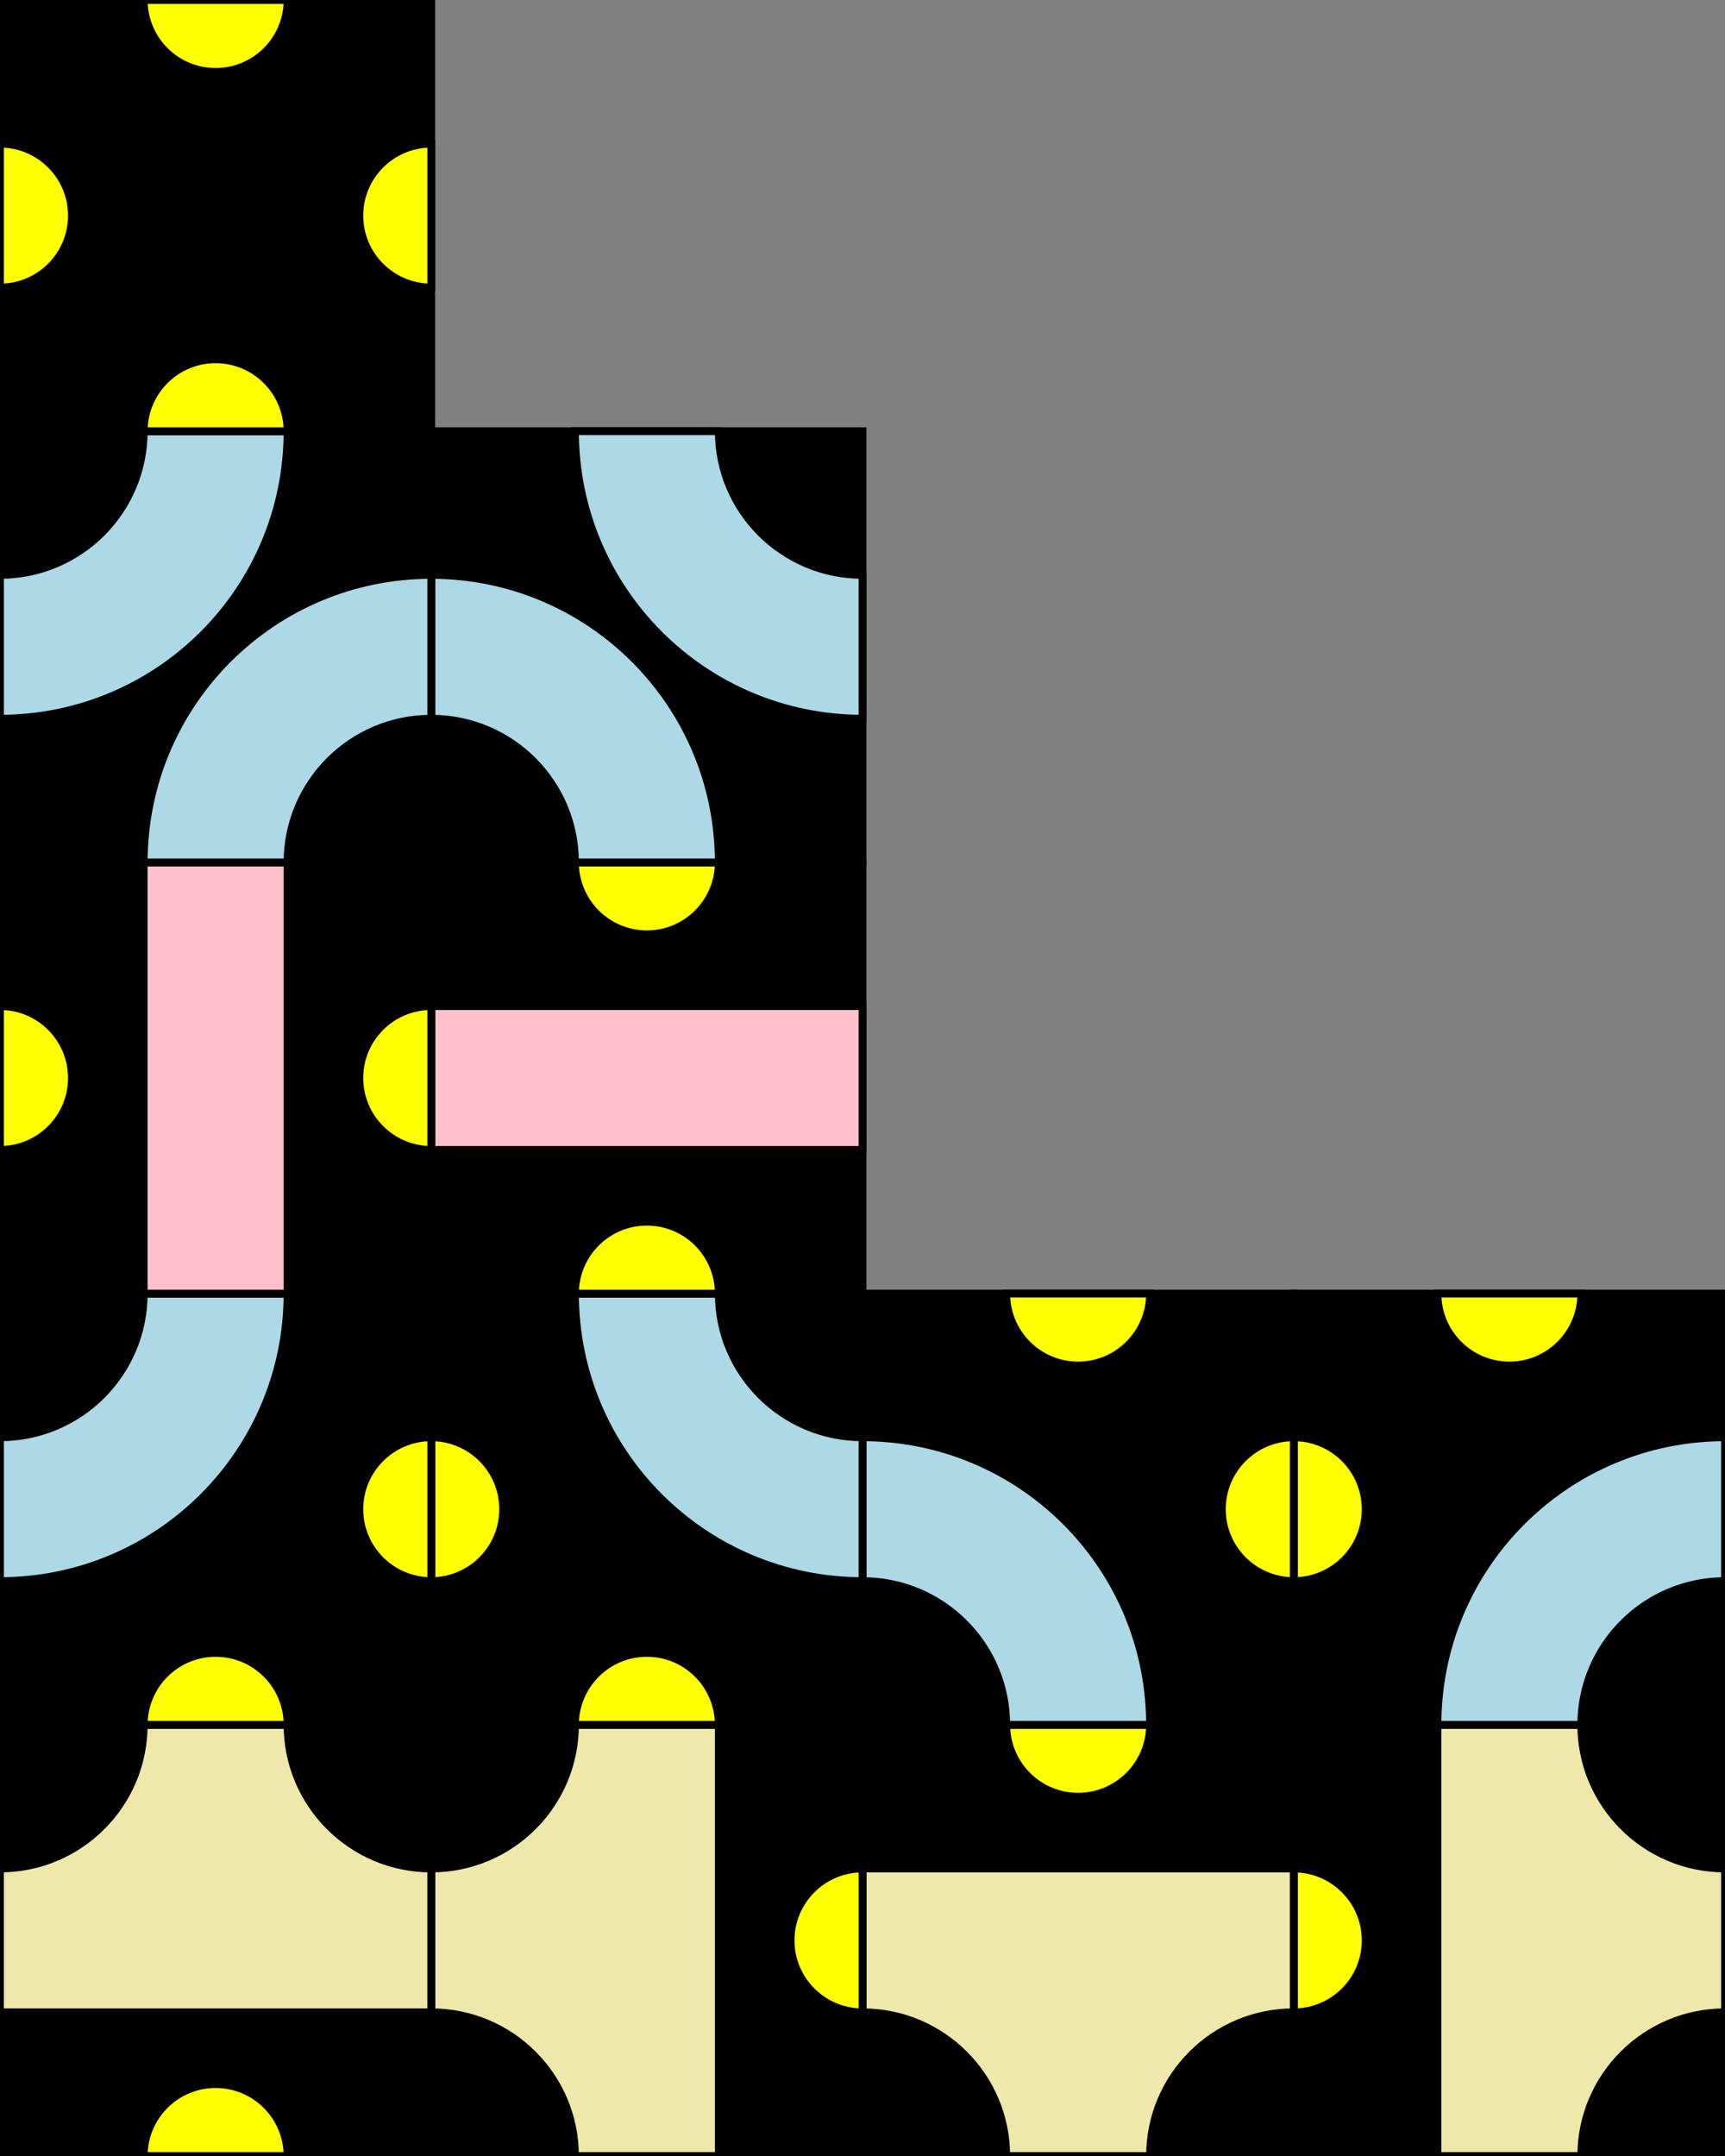 <?xml version="1.0" encoding="UTF-8"?>
<!DOCTYPE svg PUBLIC "-//W3C//DTD SVG 1.1//EN"
    "http://www.w3.org/Graphics/SVG/1.1/DTD/svg11.dtd"><svg xmlns="http://www.w3.org/2000/svg" height="750" stroke-opacity="1" viewBox="0 0 600 750" font-size="1" width="600" xmlns:xlink="http://www.w3.org/1999/xlink" stroke="rgb(0,0,0)" version="1.1"><rect x="0" y="0" width="600" height="750" fill="#808080" stroke="none"/><defs></defs><g stroke-linejoin="miter" stroke-opacity="1.0" fill-opacity="1.0" stroke="rgb(0,0,0)" stroke-width="2.683" fill="rgb(0,0,0)" stroke-linecap="butt" stroke-miterlimit="10.0"><path d="M 600,750 l -0,-150 h -150 l -0,150 Z"/></g><g stroke-linejoin="miter" stroke-opacity="1.0" fill-opacity="1.0" stroke="rgb(0,0,0)" stroke-width="2.683" fill="rgb(255,255,0)" stroke-linecap="butt" stroke-miterlimit="10.0"><path d="M 450,675 l -0,25 c 13.807,0 25,-11.193 25 -25c 0,-13.807 -11.193,-25 -25 -25Z"/></g><g stroke-linejoin="miter" stroke-opacity="1.0" fill-opacity="1.0" stroke="rgb(0,0,0)" stroke-width="2.683" fill="rgb(238,232,170)" stroke-linecap="butt" stroke-miterlimit="10.0"><path d="M 500,750 l 50,0 c 0,-27.614 22.386,-50 50 -50l 0,-50 c -27.614,-0 -50,-22.386 -50 -50l -50,-0 Z"/></g><g stroke-linejoin="miter" stroke-opacity="1.0" fill-opacity="1.0" stroke="rgb(0,0,0)" stroke-width="2.683" fill="rgb(0,0,0)" stroke-linecap="butt" stroke-miterlimit="10.0"><path d="M 450,750 l -0,-150 h -150 l -0,150 Z"/></g><g stroke-linejoin="miter" stroke-opacity="1.0" fill-opacity="1.0" stroke="rgb(0,0,0)" stroke-width="2.683" fill="rgb(255,255,0)" stroke-linecap="butt" stroke-miterlimit="10.0"><path d="M 375,600 l -25,-0 c -0,13.807 11.193,25 25 25c 13.807,0 25,-11.193 25 -25Z"/></g><g stroke-linejoin="miter" stroke-opacity="1.0" fill-opacity="1.0" stroke="rgb(0,0,0)" stroke-width="2.683" fill="rgb(238,232,170)" stroke-linecap="butt" stroke-miterlimit="10.0"><path d="M 300,650 l -0,50 c 27.614,0 50,22.386 50 50l 50,0 c 0,-27.614 22.386,-50 50 -50l 0,-50 Z"/></g><g stroke-linejoin="miter" stroke-opacity="1.0" fill-opacity="1.0" stroke="rgb(0,0,0)" stroke-width="2.683" fill="rgb(0,0,0)" stroke-linecap="butt" stroke-miterlimit="10.0"><path d="M 300,750 l -0,-150 h -150 l -0,150 Z"/></g><g stroke-linejoin="miter" stroke-opacity="1.0" fill-opacity="1.0" stroke="rgb(0,0,0)" stroke-width="2.683" fill="rgb(255,255,0)" stroke-linecap="butt" stroke-miterlimit="10.0"><path d="M 300,675 l 0,-25 c -13.807,-0 -25,11.193 -25 25c -0,13.807 11.193,25 25 25Z"/></g><g stroke-linejoin="miter" stroke-opacity="1.0" fill-opacity="1.0" stroke="rgb(0,0,0)" stroke-width="2.683" fill="rgb(238,232,170)" stroke-linecap="butt" stroke-miterlimit="10.0"><path d="M 250,600 l -50,-0 c -0,27.614 -22.386,50 -50 50l -0,50 c 27.614,0 50,22.386 50 50l 50,0 Z"/></g><g stroke-linejoin="miter" stroke-opacity="1.0" fill-opacity="1.0" stroke="rgb(0,0,0)" stroke-width="2.683" fill="rgb(0,0,0)" stroke-linecap="butt" stroke-miterlimit="10.0"><path d="M 150,750 l -0,-150 h -150 l -0,150 Z"/></g><g stroke-linejoin="miter" stroke-opacity="1.0" fill-opacity="1.0" stroke="rgb(0,0,0)" stroke-width="2.683" fill="rgb(255,255,0)" stroke-linecap="butt" stroke-miterlimit="10.0"><path d="M 75,750 h 25 c 0,-13.807 -11.193,-25 -25 -25c -13.807,-0 -25,11.193 -25 25Z"/></g><g stroke-linejoin="miter" stroke-opacity="1.0" fill-opacity="1.0" stroke="rgb(0,0,0)" stroke-width="2.683" fill="rgb(238,232,170)" stroke-linecap="butt" stroke-miterlimit="10.0"><path d="M 150,700 v -50 c -27.614,-0 -50,-22.386 -50 -50h -50 c -0,27.614 -22.386,50 -50 50v 50 Z"/></g><g stroke-linejoin="miter" stroke-opacity="1.0" fill-opacity="1.0" stroke="rgb(0,0,0)" stroke-width="2.683" fill="rgb(0,0,0)" stroke-linecap="butt" stroke-miterlimit="10.0"><path d="M 600,600 l -0,-150 h -150 l -0,150 Z"/></g><g stroke-linejoin="miter" stroke-opacity="1.0" fill-opacity="1.0" stroke="rgb(0,0,0)" stroke-width="2.683" fill="rgb(255,255,0)" stroke-linecap="butt" stroke-miterlimit="10.0"><path d="M 450,525 l -0,25 c 13.807,0 25,-11.193 25 -25c 0,-13.807 -11.193,-25 -25 -25Z"/></g><g stroke-linejoin="miter" stroke-opacity="1.0" fill-opacity="1.0" stroke="rgb(0,0,0)" stroke-width="2.683" fill="rgb(255,255,0)" stroke-linecap="butt" stroke-miterlimit="10.0"><path d="M 525,450 l -25,-0 c -0,13.807 11.193,25 25 25c 13.807,0 25,-11.193 25 -25Z"/></g><g stroke-linejoin="miter" stroke-opacity="1.0" fill-opacity="1.0" stroke="rgb(0,0,0)" stroke-width="2.683" fill="rgb(173,216,230)" stroke-linecap="butt" stroke-miterlimit="10.0"><path d="M 600,550 l 0,-50 c -55.228,-0 -100,44.772 -100 100l 50,0 c 0,-27.614 22.386,-50 50 -50Z"/></g><g stroke-linejoin="miter" stroke-opacity="1.0" fill-opacity="1.0" stroke="rgb(0,0,0)" stroke-width="2.683" fill="rgb(0,0,0)" stroke-linecap="butt" stroke-miterlimit="10.0"><path d="M 450,600 l -0,-150 h -150 l -0,150 Z"/></g><g stroke-linejoin="miter" stroke-opacity="1.0" fill-opacity="1.0" stroke="rgb(0,0,0)" stroke-width="2.683" fill="rgb(255,255,0)" stroke-linecap="butt" stroke-miterlimit="10.0"><path d="M 450,525 l 0,-25 c -13.807,-0 -25,11.193 -25 25c -0,13.807 11.193,25 25 25Z"/></g><g stroke-linejoin="miter" stroke-opacity="1.0" fill-opacity="1.0" stroke="rgb(0,0,0)" stroke-width="2.683" fill="rgb(255,255,0)" stroke-linecap="butt" stroke-miterlimit="10.0"><path d="M 375,450 l -25,-0 c -0,13.807 11.193,25 25 25c 13.807,0 25,-11.193 25 -25Z"/></g><g stroke-linejoin="miter" stroke-opacity="1.0" fill-opacity="1.0" stroke="rgb(0,0,0)" stroke-width="2.683" fill="rgb(173,216,230)" stroke-linecap="butt" stroke-miterlimit="10.0"><path d="M 350,600 h 50 c 0,-55.228 -44.772,-100 -100 -100l -0,50 c 27.614,0 50,22.386 50 50Z"/></g><g stroke-linejoin="miter" stroke-opacity="1.0" fill-opacity="1.0" stroke="rgb(0,0,0)" stroke-width="2.683" fill="rgb(0,0,0)" stroke-linecap="butt" stroke-miterlimit="10.0"><path d="M 300,600 l -0,-150 h -150 l -0,150 Z"/></g><g stroke-linejoin="miter" stroke-opacity="1.0" fill-opacity="1.0" stroke="rgb(0,0,0)" stroke-width="2.683" fill="rgb(255,255,0)" stroke-linecap="butt" stroke-miterlimit="10.0"><path d="M 150,525 l -0,25 c 13.807,0 25,-11.193 25 -25c 0,-13.807 -11.193,-25 -25 -25Z"/></g><g stroke-linejoin="miter" stroke-opacity="1.0" fill-opacity="1.0" stroke="rgb(0,0,0)" stroke-width="2.683" fill="rgb(255,255,0)" stroke-linecap="butt" stroke-miterlimit="10.0"><path d="M 225,600 h 25 c 0,-13.807 -11.193,-25 -25 -25c -13.807,-0 -25,11.193 -25 25Z"/></g><g stroke-linejoin="miter" stroke-opacity="1.0" fill-opacity="1.0" stroke="rgb(0,0,0)" stroke-width="2.683" fill="rgb(173,216,230)" stroke-linecap="butt" stroke-miterlimit="10.0"><path d="M 250,450 l -50,-0 c -0,55.228 44.772,100 100 100l 0,-50 c -27.614,-0 -50,-22.386 -50 -50Z"/></g><g stroke-linejoin="miter" stroke-opacity="1.0" fill-opacity="1.0" stroke="rgb(0,0,0)" stroke-width="2.683" fill="rgb(0,0,0)" stroke-linecap="butt" stroke-miterlimit="10.0"><path d="M 150,600 l -0,-150 h -150 l -0,150 Z"/></g><g stroke-linejoin="miter" stroke-opacity="1.0" fill-opacity="1.0" stroke="rgb(0,0,0)" stroke-width="2.683" fill="rgb(255,255,0)" stroke-linecap="butt" stroke-miterlimit="10.0"><path d="M 150,525 l 0,-25 c -13.807,-0 -25,11.193 -25 25c -0,13.807 11.193,25 25 25Z"/></g><g stroke-linejoin="miter" stroke-opacity="1.0" fill-opacity="1.0" stroke="rgb(0,0,0)" stroke-width="2.683" fill="rgb(255,255,0)" stroke-linecap="butt" stroke-miterlimit="10.0"><path d="M 75,600 h 25 c 0,-13.807 -11.193,-25 -25 -25c -13.807,-0 -25,11.193 -25 25Z"/></g><g stroke-linejoin="miter" stroke-opacity="1.0" fill-opacity="1.0" stroke="rgb(0,0,0)" stroke-width="2.683" fill="rgb(173,216,230)" stroke-linecap="butt" stroke-miterlimit="10.0"><path d="M -0,500 l -0,50 c 55.228,0 100,-44.772 100 -100l -50,-0 c -0,27.614 -22.386,50 -50 50Z"/></g><g stroke-linejoin="miter" stroke-opacity="1.0" fill-opacity="1.0" stroke="rgb(0,0,0)" stroke-width="2.683" fill="rgb(0,0,0)" stroke-linecap="butt" stroke-miterlimit="10.0"><path d="M 300,450 l -0,-150 h -150 l -0,150 Z"/></g><g stroke-linejoin="miter" stroke-opacity="1.0" fill-opacity="1.0" stroke="rgb(0,0,0)" stroke-width="2.683" fill="rgb(255,255,0)" stroke-linecap="butt" stroke-miterlimit="10.0"><path d="M 225,450 h 25 c 0,-13.807 -11.193,-25 -25 -25c -13.807,-0 -25,11.193 -25 25Z"/></g><g stroke-linejoin="miter" stroke-opacity="1.0" fill-opacity="1.0" stroke="rgb(0,0,0)" stroke-width="2.683" fill="rgb(255,255,0)" stroke-linecap="butt" stroke-miterlimit="10.0"><path d="M 225,300 l -25,-0 c -0,13.807 11.193,25 25 25c 13.807,0 25,-11.193 25 -25Z"/></g><g stroke-linejoin="miter" stroke-opacity="1.0" fill-opacity="1.0" stroke="rgb(0,0,0)" stroke-width="2.683" fill="rgb(255,192,203)" stroke-linecap="butt" stroke-miterlimit="10.0"><path d="M 300,400 l -0,-50 h -150 l -0,50 Z"/></g><g stroke-linejoin="miter" stroke-opacity="1.0" fill-opacity="1.0" stroke="rgb(0,0,0)" stroke-width="2.683" fill="rgb(0,0,0)" stroke-linecap="butt" stroke-miterlimit="10.0"><path d="M 150,450 l -0,-150 h -150 l -0,150 Z"/></g><g stroke-linejoin="miter" stroke-opacity="1.0" fill-opacity="1.0" stroke="rgb(0,0,0)" stroke-width="2.683" fill="rgb(255,255,0)" stroke-linecap="butt" stroke-miterlimit="10.0"><path d="M 150,375 l 0,-25 c -13.807,-0 -25,11.193 -25 25c -0,13.807 11.193,25 25 25Z"/></g><g stroke-linejoin="miter" stroke-opacity="1.0" fill-opacity="1.0" stroke="rgb(0,0,0)" stroke-width="2.683" fill="rgb(255,255,0)" stroke-linecap="butt" stroke-miterlimit="10.0"><path d="M 0,375 l -0,25 c 13.807,0 25,-11.193 25 -25c 0,-13.807 -11.193,-25 -25 -25Z"/></g><g stroke-linejoin="miter" stroke-opacity="1.0" fill-opacity="1.0" stroke="rgb(0,0,0)" stroke-width="2.683" fill="rgb(255,192,203)" stroke-linecap="butt" stroke-miterlimit="10.0"><path d="M 100,450 l -0,-150 h -50 l -0,150 Z"/></g><g stroke-linejoin="miter" stroke-opacity="1.0" fill-opacity="1.0" stroke="rgb(0,0,0)" stroke-width="2.683" fill="rgb(0,0,0)" stroke-linecap="butt" stroke-miterlimit="10.0"><path d="M 300,300 l -0,-150 h -150 l -0,150 Z"/></g><g stroke-linejoin="miter" stroke-opacity="1.0" fill-opacity="1.0" stroke="rgb(0,0,0)" stroke-width="2.683" fill="rgb(173,216,230)" stroke-linecap="butt" stroke-miterlimit="10.0"><path d="M 200,300 h 50 c 0,-55.228 -44.772,-100 -100 -100l -0,50 c 27.614,0 50,22.386 50 50Z"/></g><g stroke-linejoin="miter" stroke-opacity="1.0" fill-opacity="1.0" stroke="rgb(0,0,0)" stroke-width="2.683" fill="rgb(173,216,230)" stroke-linecap="butt" stroke-miterlimit="10.0"><path d="M 250,150 l -50,-0 c -0,55.228 44.772,100 100 100l 0,-50 c -27.614,-0 -50,-22.386 -50 -50Z"/></g><g stroke-linejoin="miter" stroke-opacity="1.0" fill-opacity="1.0" stroke="rgb(0,0,0)" stroke-width="2.683" fill="rgb(0,0,0)" stroke-linecap="butt" stroke-miterlimit="10.0"><path d="M 150,300 l -0,-150 h -150 l -0,150 Z"/></g><g stroke-linejoin="miter" stroke-opacity="1.0" fill-opacity="1.0" stroke="rgb(0,0,0)" stroke-width="2.683" fill="rgb(173,216,230)" stroke-linecap="butt" stroke-miterlimit="10.0"><path d="M 150,250 l 0,-50 c -55.228,-0 -100,44.772 -100 100l 50,0 c 0,-27.614 22.386,-50 50 -50Z"/></g><g stroke-linejoin="miter" stroke-opacity="1.0" fill-opacity="1.0" stroke="rgb(0,0,0)" stroke-width="2.683" fill="rgb(173,216,230)" stroke-linecap="butt" stroke-miterlimit="10.0"><path d="M -0,200 l -0,50 c 55.228,0 100,-44.772 100 -100l -50,-0 c -0,27.614 -22.386,50 -50 50Z"/></g><g stroke-linejoin="miter" stroke-opacity="1.0" fill-opacity="1.0" stroke="rgb(0,0,0)" stroke-width="2.683" fill="rgb(0,0,0)" stroke-linecap="butt" stroke-miterlimit="10.0"><path d="M 150,150 l -0,-150 h -150 l -0,150 Z"/></g><g stroke-linejoin="miter" stroke-opacity="1.0" fill-opacity="1.0" stroke="rgb(0,0,0)" stroke-width="2.683" fill="rgb(255,255,0)" stroke-linecap="butt" stroke-miterlimit="10.0"><path d="M 75,150 h 25 c 0,-13.807 -11.193,-25 -25 -25c -13.807,-0 -25,11.193 -25 25Z"/></g><g stroke-linejoin="miter" stroke-opacity="1.0" fill-opacity="1.0" stroke="rgb(0,0,0)" stroke-width="2.683" fill="rgb(255,255,0)" stroke-linecap="butt" stroke-miterlimit="10.0"><path d="M 150,75 l 0,-25 c -13.807,-0 -25,11.193 -25 25c -0,13.807 11.193,25 25 25Z"/></g><g stroke-linejoin="miter" stroke-opacity="1.0" fill-opacity="1.0" stroke="rgb(0,0,0)" stroke-width="2.683" fill="rgb(255,255,0)" stroke-linecap="butt" stroke-miterlimit="10.0"><path d="M 0,75 l -0,25 c 13.807,0 25,-11.193 25 -25c 0,-13.807 -11.193,-25 -25 -25Z"/></g><g stroke-linejoin="miter" stroke-opacity="1.0" fill-opacity="1.0" stroke="rgb(0,0,0)" stroke-width="2.683" fill="rgb(255,255,0)" stroke-linecap="butt" stroke-miterlimit="10.0"><path d="M 75,0 l -25,-0 c -0,13.807 11.193,25 25 25c 13.807,0 25,-11.193 25 -25Z"/></g></svg>